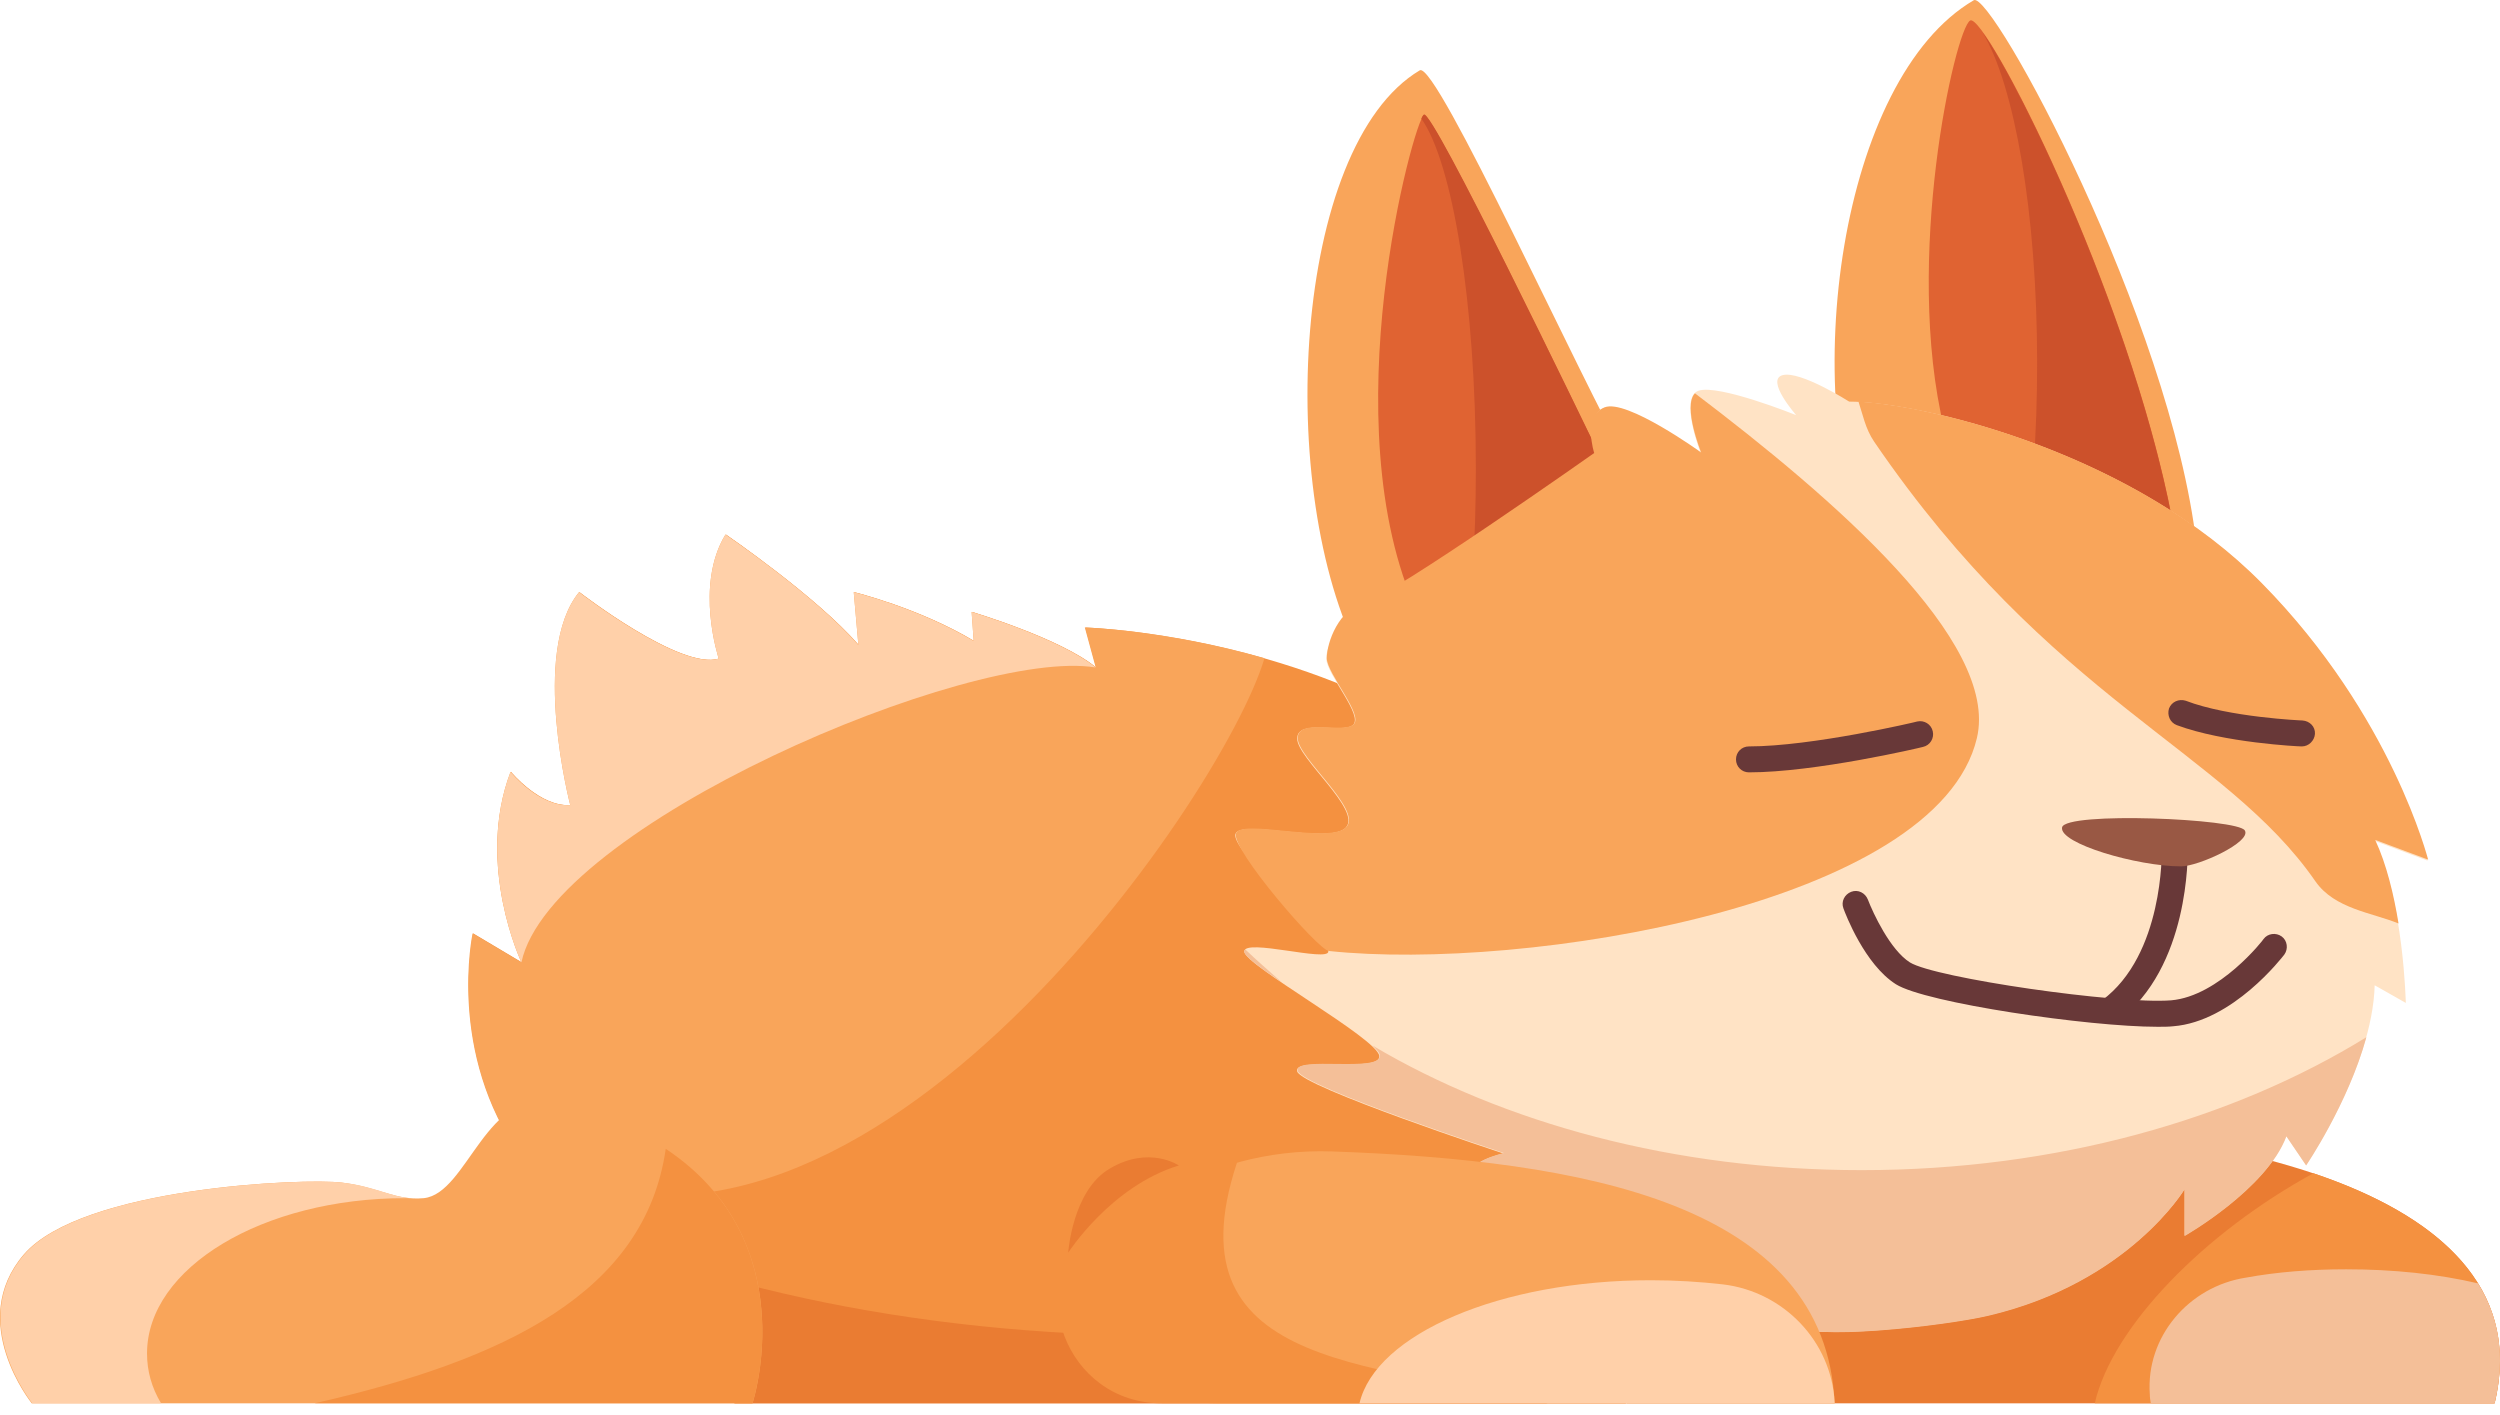 <svg width="53" height="30" viewBox="0 0 53 30" fill="none" xmlns="http://www.w3.org/2000/svg">
<path d="M28.843 13.93C27.016 10.419 27.401 3.098 30.099 1.491C30.451 1.282 33.522 8.085 34.535 9.846L28.843 13.93Z" fill="#F9A55A"/>
<path d="M12.331 25.797C9.227 23.497 10.03 19.787 10.03 19.787L11.065 20.403C11.065 20.403 10.074 18.334 10.834 16.363C10.834 16.363 11.45 17.112 12.1 17.068C12.1 17.068 11.252 13.82 12.287 12.554C12.287 12.554 14.434 14.217 15.248 13.963C15.248 13.963 14.731 12.411 15.391 11.332C15.391 11.332 17.318 12.653 18.209 13.677L18.11 12.554C18.11 12.554 19.475 12.885 20.653 13.589L20.609 12.973C20.609 12.973 22.492 13.534 23.24 14.151L23.009 13.303C23.009 13.303 26.345 13.402 29.493 14.998L32.498 16.264L34.469 29.749H15.567L12.331 25.797Z" fill="#F49140"/>
<path d="M24.781 28.318C19.288 28.318 14.334 27.185 10.834 25.357C11.186 25.808 11.67 26.249 12.331 26.634L15.578 29.75H34.468L33.984 27.163C31.254 27.9 28.117 28.318 24.781 28.318Z" fill="#EA7C32"/>
<path d="M26.807 13.953C24.693 13.347 22.998 13.303 22.998 13.303L23.229 14.151C22.481 13.534 20.598 12.973 20.598 12.973L20.642 13.589C19.464 12.885 18.099 12.554 18.099 12.554L18.198 13.677C17.307 12.643 15.38 11.332 15.38 11.332C14.72 12.411 15.237 13.963 15.237 13.963C14.423 14.217 12.276 12.554 12.276 12.554C11.241 13.82 12.089 17.068 12.089 17.068C11.428 17.112 10.823 16.363 10.823 16.363C10.074 18.334 11.054 20.403 11.054 20.403L10.019 19.787C10.019 19.787 9.469 22.33 11.043 24.52C17.967 28.505 25.926 16.947 26.807 13.953Z" fill="#F9A55A"/>
<path d="M23.229 14.151C22.481 13.534 20.598 12.973 20.598 12.973L20.642 13.589C19.464 12.885 18.099 12.554 18.099 12.554L18.198 13.677C17.307 12.643 15.38 11.332 15.38 11.332C14.72 12.411 15.237 13.963 15.237 13.963C14.422 14.217 12.276 12.554 12.276 12.554C11.241 13.82 12.089 17.068 12.089 17.068C11.428 17.112 10.823 16.363 10.823 16.363C10.074 18.334 11.054 20.403 11.054 20.403C11.67 17.508 20.587 13.71 23.229 14.151Z" fill="#FFD0A9"/>
<path d="M52.886 29.75H34.48C34.48 29.75 37.056 23.805 42.031 23.849C46.732 23.893 53.986 25.148 52.886 29.75Z" fill="#EA7C32"/>
<path d="M49.044 24.873C46.743 26.128 44.783 28.12 44.409 29.75H52.886C53.48 27.251 51.62 25.742 49.044 24.873Z" fill="#F49140"/>
<path d="M45.576 29.562C45.576 29.628 45.587 29.695 45.598 29.75H52.886C53.128 28.748 52.974 27.911 52.533 27.207C51.686 27.009 50.739 26.909 49.737 26.909C48.989 26.909 48.273 26.965 47.613 27.086C46.402 27.273 45.488 28.34 45.576 29.562Z" fill="#F4BF98"/>
<path d="M15.953 29.75H0.673C0.673 29.75 -0.725 28.021 0.508 26.59C1.741 25.17 6.442 24.972 7.245 25.071C8.049 25.17 8.379 25.456 8.985 25.401C9.92 25.302 10.306 23.002 11.803 23.376C17.571 24.818 15.953 29.75 15.953 29.75Z" fill="#F9A55A"/>
<path d="M14.114 24.355C13.674 27.416 10.68 28.836 6.673 29.749H15.953C15.953 29.749 17.076 26.326 14.114 24.355Z" fill="#F49140"/>
<path d="M8.963 25.412C8.963 25.412 8.963 25.401 8.963 25.412C8.941 25.412 8.919 25.412 8.897 25.412C8.919 25.412 8.941 25.412 8.963 25.412Z" fill="#FFD0A9"/>
<path d="M3.117 28.693C3.117 26.876 5.572 25.401 8.588 25.401C8.632 25.401 8.665 25.401 8.709 25.401C8.269 25.368 7.928 25.148 7.256 25.071C6.452 24.972 1.752 25.17 0.519 26.59C-0.714 28.01 0.684 29.749 0.684 29.749H3.414C3.216 29.419 3.117 29.067 3.117 28.693Z" fill="#FFD0A9"/>
<path d="M39.632 11.894C38.101 8.25 39.004 1.667 41.844 0.005C42.218 -0.215 46.016 6.764 46.567 11.553L39.632 11.894Z" fill="#F9A55A"/>
<path d="M41.767 0.435C41.448 0.622 40.347 5.498 41.217 9.087L46.05 11.002C45.125 6.17 42.087 0.247 41.767 0.435Z" fill="#E06332"/>
<path d="M46.049 11.013C45.246 6.83 42.868 1.843 42.031 0.688C42.703 1.799 43.187 4.507 43.187 7.689C43.187 8.437 43.165 9.164 43.11 9.846L46.049 11.013Z" fill="#CC512B"/>
<path d="M30.186 2.438C29.977 2.559 28.205 8.955 30.043 12.973L34.149 10.144C33.434 8.68 30.373 2.328 30.186 2.438Z" fill="#E06332"/>
<path d="M31.288 9.934C31.288 10.705 31.265 11.443 31.221 12.136L34.139 10.121C33.434 8.668 30.374 2.317 30.187 2.427C30.176 2.438 30.154 2.46 30.132 2.515C30.792 3.439 31.288 6.412 31.288 9.934Z" fill="#CC512B"/>
<path d="M42.175 27.878C45.136 27.174 46.314 25.203 46.314 25.203V26.194C46.314 26.194 48.053 25.203 48.471 24.08L48.889 24.697C48.889 24.697 50.299 22.627 50.343 20.888L51.003 21.262C51.003 21.262 50.959 19.104 50.343 17.827L51.465 18.246C51.465 18.246 50.717 15.185 47.943 12.367C45.169 9.549 40.655 8.514 39.202 8.514C39.202 8.514 38.167 7.854 37.793 7.953C37.419 8.052 38.079 8.801 38.079 8.801C38.079 8.801 36.439 8.14 36.01 8.283C35.592 8.426 36.054 9.604 36.054 9.604C36.054 9.604 34.469 8.459 34.006 8.647C33.533 8.834 33.973 9.769 33.973 9.769C33.973 9.769 29.526 12.929 28.965 13.072C28.403 13.215 28.117 13.633 28.117 13.963C28.117 14.294 28.921 15.185 28.678 15.373C28.447 15.56 27.5 15.229 27.5 15.659C27.5 16.077 28.866 17.167 28.535 17.541C28.205 17.916 26.279 17.354 26.191 17.684C26.091 18.015 28.161 19.941 28.161 20.172C28.161 20.403 26.378 19.886 26.378 20.172C26.378 20.458 29.196 22.011 29.24 22.385C29.284 22.759 27.401 22.385 27.5 22.715C27.599 23.045 31.871 24.454 31.871 24.454C31.871 24.454 31.023 24.642 31.21 24.972C31.397 25.302 34.777 25.588 34.777 25.588C34.777 25.588 33.599 26.007 33.841 26.205C34.072 26.392 36.285 26.348 36.285 26.348C36.285 26.348 35.393 26.865 35.536 27.052C35.602 27.129 36.318 27.151 37.122 27.151C37.573 27.151 38.002 27.526 37.947 27.977C37.947 28.021 37.947 28.054 37.98 28.087C38.278 28.439 41.261 28.098 42.175 27.878Z" fill="#FFE3C5"/>
<path d="M26.4 20.128C26.389 20.139 26.378 20.15 26.378 20.172C26.378 20.271 26.719 20.524 27.17 20.822C26.906 20.59 26.642 20.359 26.4 20.128Z" fill="#F4BF98"/>
<path d="M39.467 24.807C35.504 24.807 31.882 23.816 29.097 22.165C29.185 22.253 29.251 22.319 29.251 22.374C29.295 22.748 27.413 22.374 27.512 22.704C27.611 23.035 31.882 24.444 31.882 24.444C31.882 24.444 31.034 24.631 31.221 24.961C31.409 25.291 34.788 25.578 34.788 25.578C34.788 25.578 33.61 25.996 33.852 26.194C34.084 26.381 36.296 26.337 36.296 26.337C36.296 26.337 35.404 26.854 35.548 27.042C35.614 27.119 36.329 27.141 37.133 27.141C37.584 27.141 38.014 27.515 37.959 27.966C37.959 28.01 37.959 28.043 37.992 28.076C38.278 28.451 41.261 28.109 42.175 27.889C45.136 27.185 46.314 25.214 46.314 25.214V26.205C46.314 26.205 48.053 25.214 48.471 24.091L48.89 24.708C48.89 24.708 49.781 23.398 50.167 21.989C47.349 23.728 43.595 24.807 39.467 24.807Z" fill="#F4BF98"/>
<path d="M47.954 12.367C45.29 9.66 41.03 8.603 39.4 8.515C39.489 8.779 39.544 9.087 39.731 9.362C43.474 14.844 47.172 15.912 49.088 18.686C49.495 19.27 50.288 19.347 50.849 19.578C50.75 18.973 50.596 18.323 50.354 17.806L51.477 18.224C51.477 18.246 50.728 15.186 47.954 12.367Z" fill="#F9A55A"/>
<path d="M35.933 8.338C35.669 8.614 36.065 9.593 36.065 9.593C36.065 9.593 34.48 8.448 34.017 8.636C33.544 8.823 33.797 9.604 33.797 9.604C33.797 9.604 29.504 12.632 28.943 12.764C28.381 12.907 28.128 13.622 28.128 13.953C28.128 14.283 28.932 15.175 28.689 15.362C28.458 15.549 27.512 15.219 27.512 15.648C27.512 16.066 28.877 17.156 28.546 17.53C28.216 17.905 26.29 17.343 26.202 17.673C26.102 18.004 27.941 20.139 28.172 20.161C32.322 20.602 41.074 19.181 41.91 15.648C42.395 13.6 38.839 10.54 35.933 8.338Z" fill="#F9A55A"/>
<path d="M37.078 16.374C36.924 16.374 36.803 16.253 36.803 16.099C36.803 15.945 36.924 15.824 37.078 15.824C38.41 15.824 40.622 15.306 40.644 15.296C40.788 15.262 40.942 15.351 40.975 15.505C41.008 15.648 40.92 15.802 40.766 15.835C40.688 15.857 38.476 16.374 37.078 16.374Z" fill="#683838"/>
<path d="M48.801 15.824H48.79C48.724 15.824 47.15 15.747 46.148 15.373C46.005 15.318 45.939 15.164 45.983 15.02C46.038 14.877 46.192 14.811 46.336 14.855C47.249 15.207 48.79 15.274 48.812 15.274C48.967 15.285 49.087 15.406 49.077 15.56C49.066 15.703 48.944 15.824 48.801 15.824Z" fill="#683838"/>
<path d="M45.741 21.768C44.277 21.768 40.82 21.262 40.193 20.866C39.532 20.447 39.125 19.38 39.081 19.259C39.026 19.115 39.103 18.961 39.246 18.906C39.389 18.851 39.543 18.928 39.599 19.071C39.709 19.358 40.072 20.139 40.49 20.403C41.019 20.734 44.894 21.295 46.027 21.207C47.051 21.119 47.987 19.919 47.987 19.908C48.075 19.787 48.251 19.765 48.372 19.853C48.493 19.941 48.515 20.117 48.427 20.238C48.383 20.293 47.337 21.658 46.071 21.757C45.972 21.768 45.862 21.768 45.741 21.768Z" fill="#683838"/>
<path d="M44.729 21.702C44.641 21.702 44.563 21.658 44.508 21.592C44.42 21.471 44.442 21.295 44.563 21.207C45.873 20.238 45.829 18.047 45.829 18.026C45.829 17.871 45.95 17.75 46.094 17.739C46.248 17.739 46.369 17.86 46.38 18.003C46.38 18.102 46.424 20.513 44.894 21.647C44.839 21.68 44.784 21.702 44.729 21.702Z" fill="#683838"/>
<path d="M46.237 18.367C45.312 18.367 43.65 17.882 43.716 17.541C43.782 17.2 47.459 17.354 47.591 17.607C47.734 17.849 46.611 18.367 46.237 18.367Z" fill="#995844"/>
<path d="M38.894 29.75H25.784C23.362 29.75 22.47 26.502 24.595 25.324C25.64 24.741 26.851 24.366 28.227 24.41C33.555 24.598 38.707 25.511 38.894 29.75Z" fill="#F9A55A"/>
<path d="M26.378 24.223C25.123 24.499 24.055 25.148 23.174 25.908C21.644 27.24 22.602 29.75 24.628 29.75H32.807C28.943 28.847 24.506 29.023 26.378 24.223Z" fill="#F49140"/>
<path d="M28.821 29.75H38.894C38.894 29.739 38.894 29.728 38.894 29.728C38.828 28.44 37.815 27.383 36.527 27.229C36.043 27.174 35.525 27.141 34.997 27.141C31.805 27.141 29.163 28.285 28.821 29.75Z" fill="#FFD0A9"/>
<path d="M24.991 24.708C23.549 25.148 22.646 26.557 22.646 26.557C22.646 26.557 22.734 25.236 23.527 24.774C24.363 24.279 24.991 24.708 24.991 24.708Z" fill="#EA7C32"/>
</svg>
